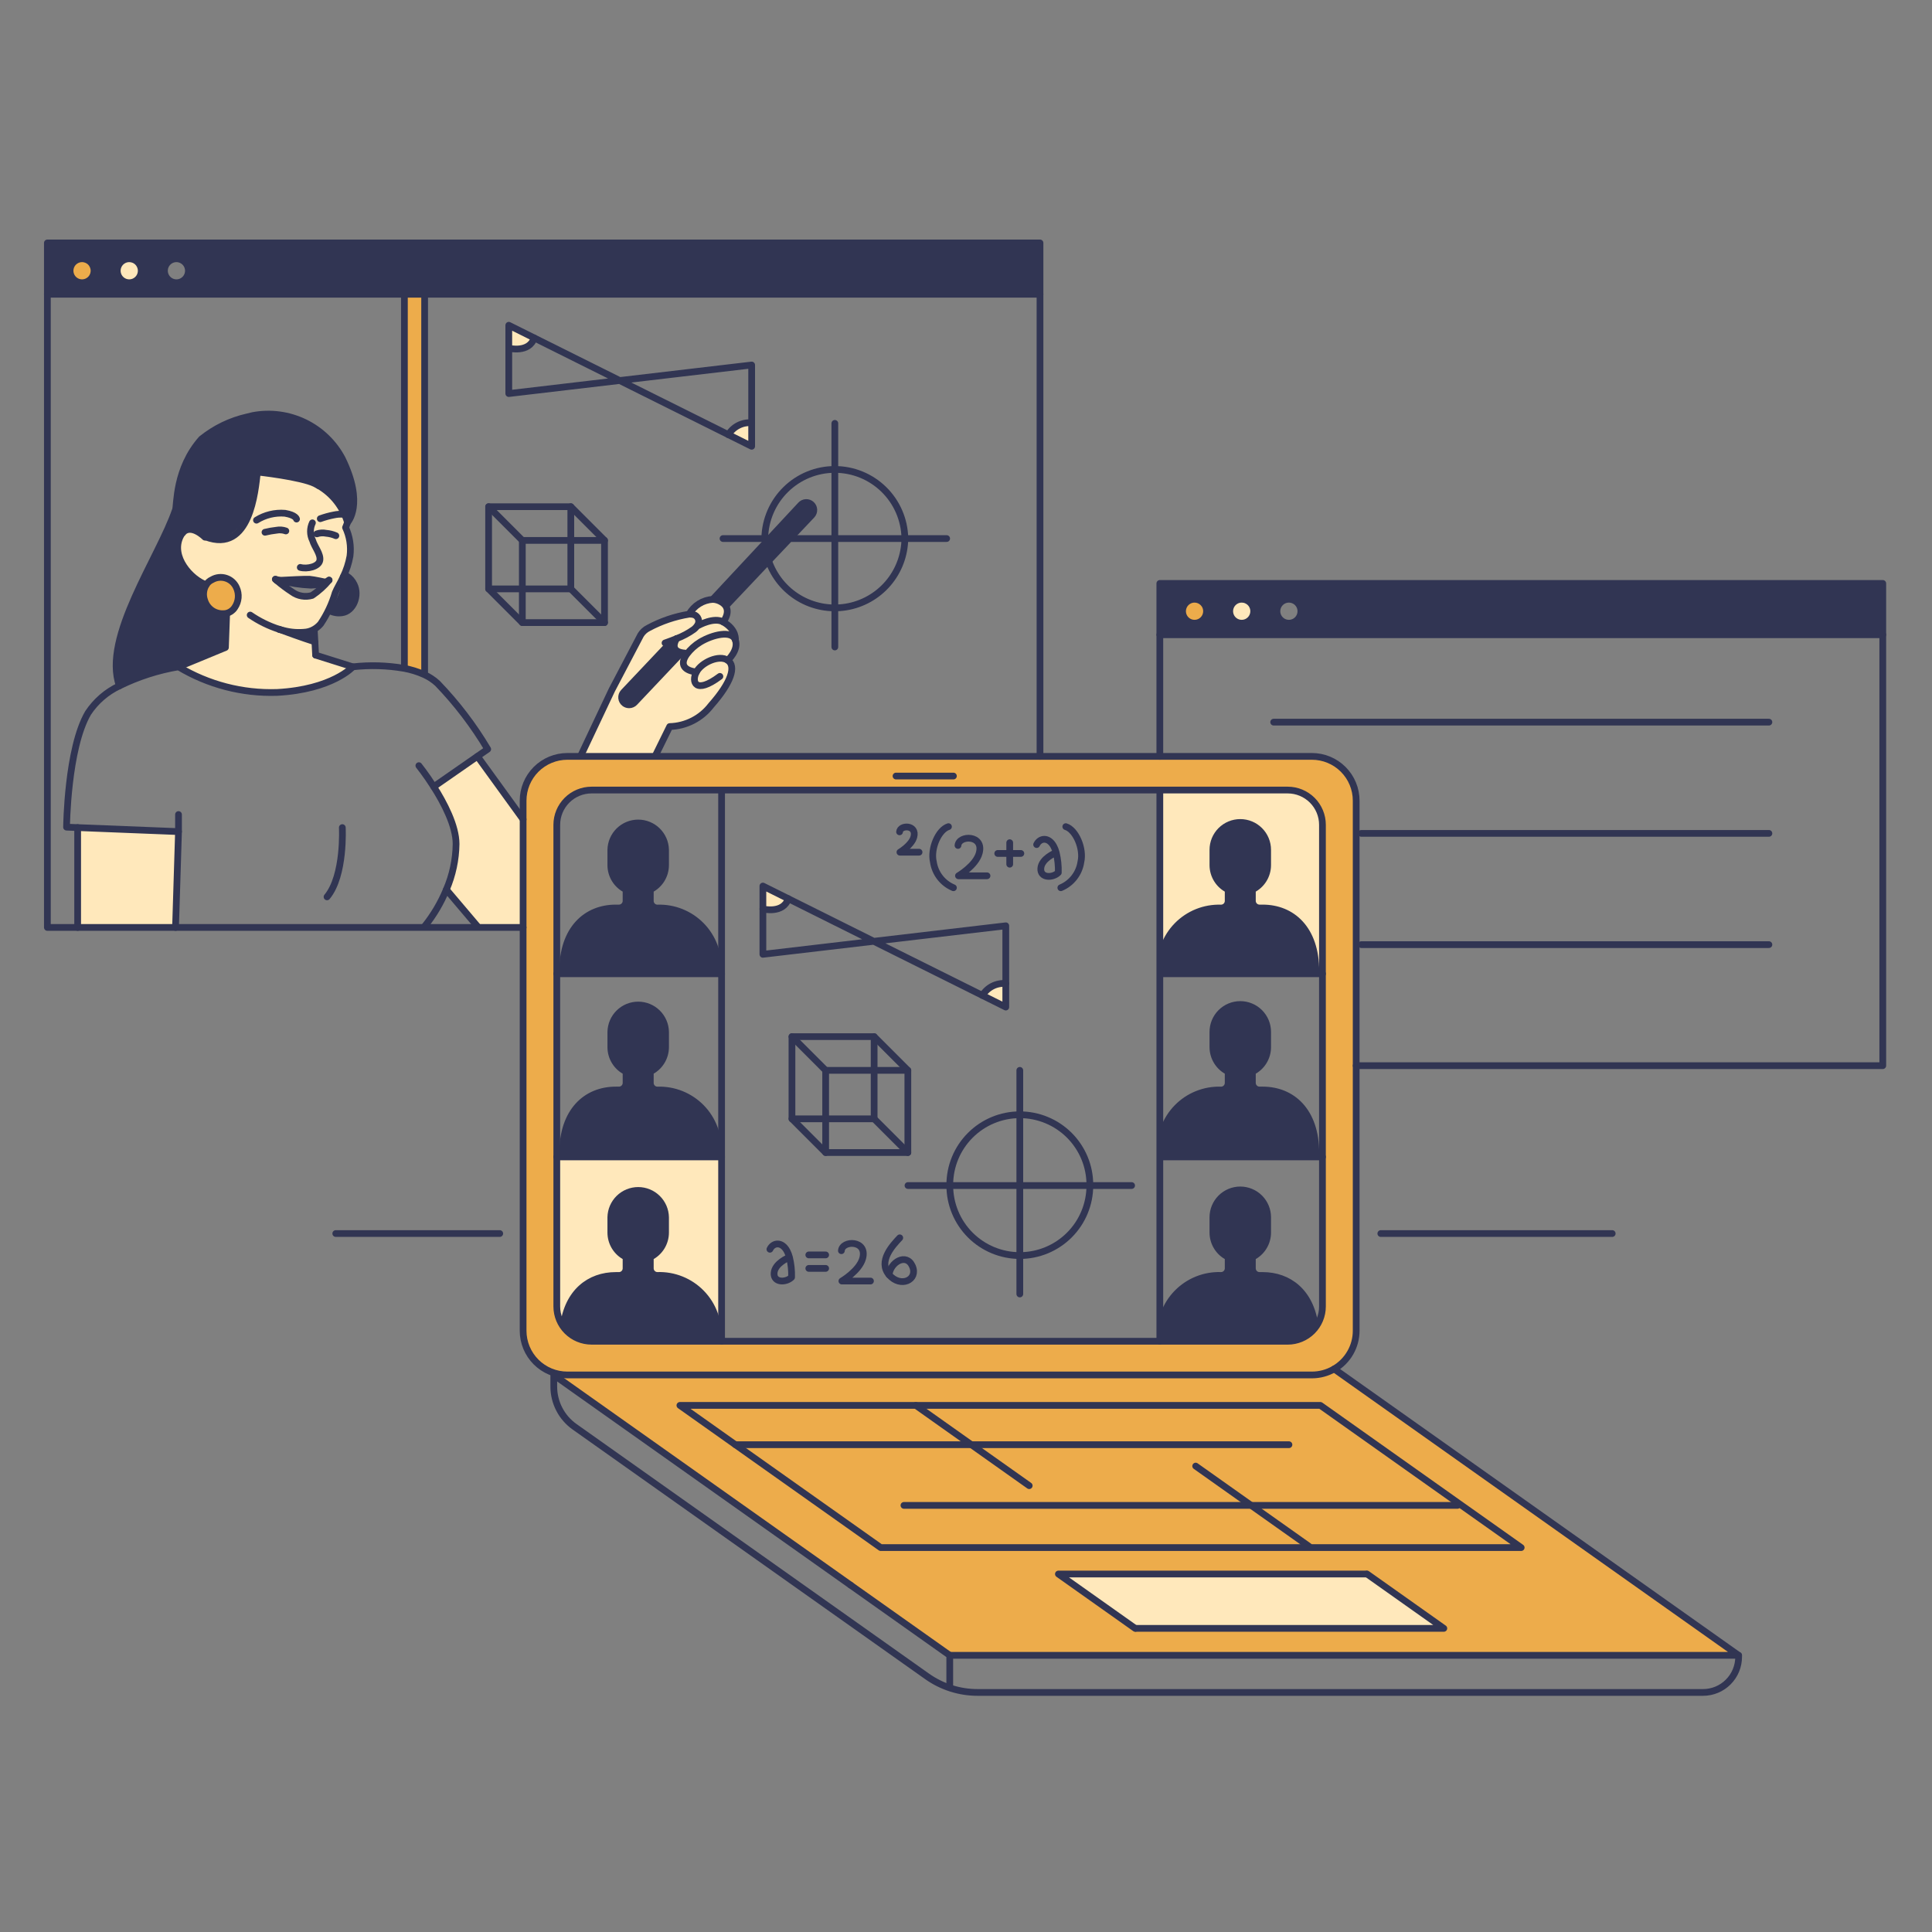 <svg xmlns="http://www.w3.org/2000/svg" fill="none" viewBox="0 0 200 200"><rect x="0" y="0" width="200" height="200" fill="#808080" stroke="none"/><g id="online-learning-london-200-ico_WvOw2Mo9WuFF9i0o"><path id="Vector" fill="#313553" d="M194.9 60.4V65.71H120.066V60.4H194.9ZM134.663 63.275C134.663 63.03 134.59 62.79 134.453 62.586C134.317 62.382 134.123 62.223 133.896 62.129C133.67 62.035 133.42 62.011 133.18 62.059C132.939 62.107 132.718 62.225 132.545 62.398C132.371 62.572 132.253 62.793 132.205 63.034C132.157 63.274 132.182 63.524 132.275 63.751C132.369 63.977 132.528 64.171 132.732 64.308C132.936 64.444 133.176 64.517 133.421 64.517C133.585 64.518 133.747 64.486 133.899 64.424C134.051 64.362 134.188 64.27 134.304 64.154C134.42 64.038 134.512 63.901 134.574 63.749C134.636 63.597 134.668 63.435 134.667 63.271L134.663 63.275ZM129.778 63.275C129.778 63.03 129.705 62.79 129.569 62.586C129.432 62.382 129.238 62.223 129.012 62.129C128.785 62.036 128.536 62.011 128.295 62.059C128.054 62.107 127.833 62.225 127.66 62.398C127.486 62.572 127.368 62.792 127.32 63.033C127.272 63.274 127.296 63.523 127.39 63.75C127.484 63.977 127.642 64.17 127.846 64.307C128.05 64.444 128.29 64.517 128.535 64.517C128.699 64.518 128.861 64.486 129.013 64.424C129.165 64.362 129.303 64.27 129.419 64.154C129.534 64.038 129.626 63.901 129.689 63.749C129.751 63.597 129.783 63.435 129.782 63.271L129.778 63.275ZM124.892 63.275C124.892 63.03 124.819 62.79 124.682 62.586C124.546 62.382 124.352 62.223 124.125 62.129C123.899 62.035 123.649 62.011 123.409 62.059C123.168 62.107 122.947 62.225 122.774 62.398C122.6 62.572 122.482 62.793 122.434 63.034C122.386 63.274 122.411 63.524 122.504 63.751C122.598 63.977 122.757 64.171 122.961 64.308C123.165 64.444 123.405 64.517 123.65 64.517C123.814 64.518 123.977 64.487 124.129 64.425C124.281 64.363 124.419 64.271 124.535 64.155C124.652 64.039 124.744 63.901 124.806 63.75C124.869 63.598 124.901 63.435 124.9 63.271L124.892 63.275Z"></path><path id="Vector_2" fill="#edac4b" d="M179.978 171.359H98.318L88.048 164.087L57.327 142.335L57.373 142.129C57.814 142.266 58.273 142.335 58.734 142.335H135.805C136.615 142.336 137.412 142.122 138.112 141.714L179.978 171.359ZM135.508 160.206H157.473L151.02 155.638L136.688 145.486H70.388L76.132 149.555L91.173 160.206H135.508ZM117.592 168.568H149.464L141.518 162.942H109.566L117.512 168.568H117.592Z"></path><path id="Vector_3" fill="#edac4b" d="M157.473 160.206H135.508V160.077L129.52 155.837H150.881L151.02 155.638L157.473 160.206Z"></path><path id="Vector_4" fill="#edac4b" d="M100.555 149.555L94.811 145.486H136.688L151.02 155.638L150.881 155.837H129.52L135.508 160.077V160.206H91.168L76.127 149.555H100.555Z"></path><path id="Vector_5" fill="#FFE8BB" d="M149.464 168.568H117.592H117.512L109.566 162.942H141.438H141.518L149.464 168.568Z"></path><path id="Vector_6" fill="#edac4b" d="M140.391 110.317V137.753C140.391 138.355 140.272 138.951 140.042 139.507C139.811 140.064 139.473 140.569 139.048 140.994C138.622 141.42 138.116 141.757 137.56 141.987C137.003 142.217 136.407 142.336 135.805 142.335H58.734C58.132 142.335 57.536 142.217 56.98 141.987C56.424 141.757 55.919 141.419 55.493 140.994C55.068 140.568 54.73 140.063 54.5 139.507C54.27 138.951 54.152 138.355 54.152 137.753V82.884C54.152 81.669 54.635 80.503 55.494 79.643C56.353 78.784 57.519 78.301 58.734 78.3H135.805C136.407 78.3 137.004 78.418 137.56 78.649C138.117 78.879 138.622 79.217 139.048 79.643C139.474 80.069 139.812 80.574 140.042 81.131C140.273 81.687 140.391 82.284 140.391 82.886V110.317ZM136.901 135.247V85.386C136.901 84.431 136.522 83.516 135.847 82.841C135.171 82.165 134.256 81.786 133.301 81.786H61.239C60.284 81.786 59.368 82.165 58.693 82.841C58.018 83.516 57.639 84.431 57.639 85.386V135.247C57.639 136.202 58.018 137.118 58.693 137.793C59.368 138.468 60.284 138.847 61.239 138.847H133.3C134.255 138.847 135.17 138.468 135.846 137.793C136.521 137.118 136.9 136.202 136.9 135.247H136.901Z"></path><path id="Vector_7" fill="#FFE8BB" d="M136.9 85.386V100.8H136.216V100.541C136.216 96.141 133.738 93.991 130.709 93.991H130.385C130.189 93.991 130.002 93.914 129.863 93.776C129.724 93.638 129.646 93.451 129.645 93.255V92.093C130.119 91.859 130.519 91.498 130.798 91.049C131.077 90.6 131.226 90.082 131.226 89.553V87.975C131.226 87.223 130.927 86.502 130.396 85.971C129.864 85.439 129.144 85.141 128.392 85.141C127.64 85.141 126.92 85.439 126.388 85.971C125.857 86.502 125.558 87.223 125.558 87.975V89.553C125.558 90.082 125.707 90.6 125.986 91.049C126.265 91.498 126.665 91.859 127.139 92.093V93.259C127.138 93.454 127.061 93.641 126.923 93.779C126.785 93.918 126.597 93.998 126.4 94C125.557 93.971 124.718 94.119 123.935 94.433C123.152 94.747 122.443 95.221 121.854 95.824C121.265 96.427 120.807 97.147 120.512 97.936C120.216 98.726 120.088 99.569 120.136 100.411H120.066V81.788H133.3C134.254 81.788 135.17 82.167 135.845 82.842C136.52 83.516 136.9 84.431 136.9 85.386Z"></path><path id="Vector_8" fill="#313553" d="M136.133 137.247L136.287 137.258C135.958 137.747 135.514 138.147 134.993 138.424C134.473 138.701 133.892 138.845 133.303 138.845H120.066V138.445H120.136C120.088 137.603 120.216 136.76 120.512 135.97C120.807 135.181 121.265 134.461 121.854 133.858C122.443 133.255 123.152 132.781 123.935 132.467C124.718 132.153 125.557 132.005 126.4 132.034C126.497 132.034 126.593 132.016 126.683 131.979C126.772 131.942 126.854 131.888 126.923 131.82C126.992 131.751 127.046 131.67 127.083 131.58C127.121 131.491 127.14 131.395 127.14 131.298V130.132C126.666 129.898 126.266 129.537 125.987 129.088C125.707 128.639 125.559 128.121 125.559 127.592V126.015C125.559 125.263 125.858 124.543 126.389 124.011C126.921 123.48 127.641 123.181 128.393 123.181C129.145 123.181 129.866 123.48 130.397 124.011C130.928 124.543 131.227 125.263 131.227 126.015V127.592C131.227 128.121 131.079 128.639 130.799 129.088C130.52 129.537 130.12 129.898 129.646 130.132V131.3C129.647 131.496 129.725 131.683 129.864 131.821C130.003 131.959 130.19 132.036 130.386 132.036H130.71C133.415 132.033 135.679 133.75 136.133 137.247Z"></path><path id="Vector_9" fill="#313553" d="M136.217 119.39V119.763H120.066V119.25H120.136C120.088 118.408 120.216 117.565 120.512 116.776C120.808 115.986 121.265 115.267 121.854 114.664C122.444 114.06 123.152 113.587 123.935 113.273C124.718 112.959 125.557 112.811 126.4 112.84C126.597 112.84 126.785 112.762 126.924 112.623C127.062 112.485 127.14 112.298 127.14 112.103V110.938C126.666 110.704 126.266 110.342 125.987 109.893C125.707 109.444 125.559 108.926 125.559 108.397V106.82C125.559 106.068 125.858 105.348 126.389 104.816C126.921 104.285 127.641 103.986 128.393 103.986C129.145 103.986 129.866 104.285 130.397 104.816C130.928 105.348 131.227 106.068 131.227 106.82V108.4C131.227 108.929 131.079 109.447 130.799 109.896C130.52 110.345 130.12 110.707 129.646 110.941V112.1C129.647 112.296 129.725 112.483 129.864 112.621C130.003 112.759 130.19 112.837 130.386 112.837H130.71C133.739 112.84 136.217 114.993 136.217 119.39Z"></path><path id="Vector_10" fill="#313553" d="M136.217 100.545V100.804H120.066V100.404H120.136C120.089 99.563 120.218 98.721 120.514 97.931C120.81 97.143 121.267 96.424 121.857 95.822C122.446 95.219 123.154 94.746 123.937 94.432C124.719 94.119 125.558 93.972 126.4 94C126.596 93.999 126.784 93.922 126.924 93.784C127.062 93.646 127.139 93.459 127.14 93.264V92.093C126.666 91.859 126.266 91.498 125.987 91.049C125.708 90.6 125.559 90.082 125.559 89.553V87.975C125.559 87.223 125.858 86.502 126.389 85.971C126.921 85.44 127.641 85.141 128.393 85.141C129.145 85.141 129.866 85.44 130.397 85.971C130.928 86.502 131.227 87.223 131.227 87.975V89.553C131.227 90.082 131.078 90.6 130.799 91.049C130.52 91.498 130.12 91.859 129.646 92.093V93.259C129.647 93.455 129.725 93.642 129.864 93.78C130.003 93.918 130.19 93.995 130.386 93.995H130.71C133.739 94 136.217 96.148 136.217 100.545Z"></path><path id="Vector_11" fill="#FFE8BB" d="M128.539 62.032C128.785 62.031 129.025 62.104 129.23 62.24C129.434 62.376 129.594 62.57 129.688 62.797C129.782 63.023 129.807 63.273 129.759 63.514C129.712 63.755 129.594 63.976 129.42 64.15C129.246 64.324 129.025 64.442 128.784 64.49C128.543 64.538 128.293 64.513 128.066 64.419C127.84 64.325 127.646 64.166 127.509 63.961C127.373 63.757 127.301 63.517 127.301 63.271C127.301 62.943 127.432 62.628 127.664 62.395C127.896 62.163 128.211 62.032 128.539 62.032Z"></path><path id="Vector_12" fill="#edac4b" d="M123.654 62.032C123.9 62.032 124.14 62.104 124.344 62.24C124.549 62.377 124.708 62.57 124.802 62.797C124.896 63.024 124.921 63.274 124.873 63.515C124.825 63.755 124.707 63.977 124.534 64.15C124.36 64.324 124.139 64.442 123.898 64.49C123.657 64.538 123.407 64.513 123.18 64.419C122.953 64.325 122.76 64.166 122.623 63.961C122.487 63.757 122.415 63.517 122.415 63.271C122.415 62.943 122.546 62.627 122.778 62.395C123.011 62.163 123.326 62.032 123.654 62.032V62.032Z"></path><path id="Vector_13" fill="#313553" d="M107.66 25.149V30.464H4.9V25.149H107.66ZM19.505 28.025C19.505 27.78 19.432 27.54 19.296 27.336C19.159 27.132 18.965 26.973 18.738 26.879C18.512 26.785 18.262 26.761 18.022 26.809C17.781 26.857 17.56 26.975 17.387 27.148C17.213 27.322 17.095 27.543 17.047 27.784C16.999 28.024 17.023 28.274 17.117 28.5C17.211 28.727 17.37 28.921 17.574 29.058C17.778 29.194 18.018 29.267 18.263 29.267C18.426 29.267 18.588 29.235 18.739 29.173C18.889 29.111 19.026 29.019 19.142 28.904C19.257 28.788 19.349 28.651 19.411 28.501C19.473 28.35 19.505 28.188 19.505 28.025V28.025ZM14.62 28.025C14.62 27.78 14.547 27.54 14.411 27.336C14.274 27.132 14.08 26.973 13.854 26.879C13.627 26.786 13.378 26.761 13.137 26.809C12.896 26.857 12.675 26.975 12.502 27.148C12.328 27.322 12.21 27.543 12.162 27.783C12.114 28.024 12.138 28.273 12.232 28.5C12.326 28.727 12.484 28.92 12.688 29.057C12.892 29.194 13.132 29.267 13.377 29.267C13.54 29.267 13.702 29.236 13.853 29.173C14.004 29.111 14.141 29.02 14.257 28.904C14.372 28.789 14.463 28.652 14.526 28.501C14.588 28.35 14.62 28.188 14.62 28.025V28.025ZM9.734 28.025C9.734 27.78 9.661 27.54 9.524 27.336C9.388 27.132 9.194 26.973 8.967 26.879C8.741 26.785 8.491 26.761 8.251 26.809C8.01 26.857 7.789 26.975 7.616 27.148C7.442 27.322 7.324 27.543 7.276 27.784C7.228 28.024 7.252 28.274 7.346 28.5C7.44 28.727 7.599 28.921 7.803 29.058C8.007 29.194 8.247 29.267 8.492 29.267C8.655 29.267 8.817 29.235 8.968 29.173C9.118 29.111 9.255 29.019 9.371 28.904C9.486 28.788 9.578 28.651 9.64 28.501C9.702 28.35 9.734 28.188 9.734 28.025V28.025Z"></path><path id="Vector_14" fill="#FFE8BB" d="M104.118 101.812V104.251L101.703 103.051C101.951 102.641 102.308 102.308 102.735 102.089C103.161 101.87 103.64 101.774 104.118 101.812Z"></path><path id="Vector_15" fill="#edac4b" d="M94.811 145.486L100.555 149.555H76.127L70.383 145.486H94.811Z"></path><path id="Vector_16" fill="#313553" d="M83.923 52.167C84.012 52.231 84.086 52.314 84.14 52.409C84.195 52.504 84.229 52.61 84.24 52.719C84.25 52.828 84.238 52.938 84.203 53.042C84.169 53.146 84.112 53.241 84.038 53.322L81.838 55.646L79.563 58.046L75.285 62.569L75.033 62.604C74.935 62.496 74.822 62.404 74.698 62.328C74.425 62.155 74.111 62.057 73.788 62.042V62.035L79.6 55.81L82.9 52.268C82.973 52.19 83.061 52.127 83.159 52.084C83.256 52.042 83.362 52.02 83.469 52.02C83.632 52.02 83.791 52.072 83.923 52.167Z"></path><path id="Vector_17" fill="#FFE8BB" d="M78.974 91.723L81.6 93.032C81.087 94.627 78.972 94.103 78.972 94.103L78.974 91.723Z"></path><path id="Vector_18" fill="#FFE8BB" d="M77.812 43.76V46.2L75.4 45C75.648 44.59 76.005 44.257 76.43 44.038C76.856 43.819 77.335 43.723 77.812 43.76V43.76Z"></path><path id="Vector_19" fill="#FFE8BB" d="M76.123 66.251C76.5 67.295 75.338 68.351 75.338 68.351C74.448 67.74 72.616 68.574 72.089 69.572C70.489 69.356 70.529 68.522 71.089 67.737C71.472 67.226 71.949 66.794 72.495 66.463C73.747 65.71 75.746 65.208 76.123 66.251Z"></path><path id="Vector_20" fill="#FFE8BB" d="M74.867 64.384C76.291 65.191 76.123 66.251 76.123 66.251C75.746 65.208 73.747 65.71 72.494 66.461C71.948 66.792 71.471 67.224 71.088 67.735L70.906 67.612C70.76 67.604 70.615 67.582 70.473 67.546C69.294 67.253 69.995 66.185 70.044 66.108C70.672 65.87 71.266 65.552 71.813 65.162C71.971 65.04 72.105 64.89 72.207 64.719L72.322 64.736C72.322 64.736 73.914 63.843 74.867 64.384Z"></path><path id="Vector_21" fill="#FFE8BB" d="M72.089 69.57C72.616 68.57 74.448 67.738 75.338 68.349C76.228 68.96 75.725 70.624 73.618 73.011C73.113 73.675 72.465 74.216 71.723 74.597C70.981 74.978 70.163 75.188 69.329 75.211L67.829 78.258V78.3H60.109V78.26L63.33 71.437L66.32 65.737C66.513 65.424 66.79 65.171 67.12 65.008C68.437 64.299 69.863 63.816 71.339 63.577C71.499 63.567 71.659 63.583 71.814 63.626C71.921 63.659 72.02 63.716 72.101 63.794C72.183 63.871 72.245 63.966 72.283 64.072C72.321 64.178 72.335 64.291 72.321 64.402C72.308 64.514 72.27 64.621 72.208 64.715C72.106 64.886 71.972 65.036 71.814 65.158C71.267 65.548 70.673 65.866 70.045 66.104V66.104C69.853 66.181 69.672 66.254 69.511 66.314L69.539 66.39L64.556 71.66C64.482 71.74 64.425 71.836 64.391 71.939C64.356 72.043 64.344 72.153 64.355 72.262C64.365 72.371 64.399 72.476 64.454 72.571C64.508 72.666 64.582 72.748 64.671 72.812C64.804 72.907 64.964 72.958 65.128 72.958C65.235 72.958 65.34 72.936 65.438 72.893C65.536 72.851 65.624 72.788 65.697 72.71L70.349 67.79L70.474 67.542C70.616 67.578 70.761 67.6 70.907 67.608L71.088 67.731C70.529 68.52 70.491 69.354 72.089 69.57Z"></path><path id="Vector_22" fill="#FFE8BB" d="M75.034 62.608C75.687 63.362 74.867 64.384 74.867 64.384C73.914 63.843 72.326 64.733 72.326 64.733L72.211 64.716C72.273 64.622 72.311 64.515 72.325 64.403C72.338 64.292 72.324 64.179 72.286 64.073C72.248 63.967 72.186 63.872 72.104 63.795C72.023 63.717 71.924 63.66 71.817 63.627C71.662 63.584 71.502 63.568 71.342 63.578V63.578C71.589 63.139 71.943 62.768 72.371 62.501C72.798 62.234 73.286 62.079 73.789 62.049C74.112 62.064 74.426 62.162 74.699 62.335C74.823 62.41 74.936 62.502 75.034 62.608Z"></path><path id="Vector_23" fill="#313553" d="M74.7 138.444V138.844H61.239C60.655 138.845 60.079 138.703 59.562 138.431C59.045 138.158 58.602 137.764 58.273 137.281L58.325 137.246C58.779 133.746 61.044 132.032 63.745 132.032H64.073C64.268 132.032 64.455 131.954 64.593 131.816C64.731 131.678 64.809 131.491 64.809 131.296V130.13C64.335 129.896 63.936 129.534 63.657 129.085C63.379 128.636 63.231 128.118 63.232 127.59V126.013C63.225 125.636 63.293 125.262 63.432 124.912C63.571 124.562 63.779 124.244 64.043 123.975C64.307 123.706 64.621 123.492 64.969 123.347C65.316 123.201 65.689 123.126 66.065 123.126C66.442 123.126 66.815 123.201 67.162 123.347C67.51 123.492 67.824 123.706 68.088 123.975C68.352 124.244 68.559 124.562 68.699 124.912C68.838 125.262 68.906 125.636 68.899 126.013V127.59C68.899 128.119 68.751 128.637 68.472 129.086C68.192 129.535 67.793 129.896 67.319 130.13V131.3C67.319 131.495 67.397 131.682 67.535 131.82C67.673 131.958 67.86 132.036 68.055 132.036C68.898 132.007 69.738 132.154 70.521 132.468C71.304 132.782 72.013 133.255 72.603 133.859C73.193 134.462 73.651 135.182 73.947 135.972C74.243 136.762 74.371 137.605 74.323 138.447L74.7 138.444Z"></path><path id="Vector_24" fill="#FFE8BB" d="M74.7 119.763V138.444H74.324C74.372 137.602 74.244 136.759 73.948 135.969C73.652 135.179 73.194 134.459 72.604 133.856C72.015 133.252 71.305 132.779 70.522 132.465C69.739 132.151 68.899 132.004 68.056 132.033C67.861 132.033 67.674 131.955 67.536 131.817C67.398 131.679 67.32 131.492 67.32 131.297V130.131C67.794 129.897 68.194 129.536 68.473 129.087C68.752 128.638 68.9 128.12 68.9 127.591V126.014C68.886 125.272 68.581 124.565 68.052 124.045C67.522 123.525 66.809 123.233 66.067 123.233C65.324 123.233 64.611 123.525 64.081 124.045C63.552 124.565 63.247 125.272 63.233 126.014V127.591C63.232 128.119 63.38 128.637 63.658 129.086C63.937 129.535 64.336 129.897 64.81 130.131V131.3C64.81 131.495 64.732 131.682 64.594 131.82C64.456 131.958 64.269 132.036 64.074 132.036H63.746C61.046 132.036 58.78 133.753 58.326 137.25L58.274 137.285C57.861 136.687 57.641 135.977 57.642 135.25V119.763H74.7Z"></path><path id="Vector_25" fill="#313553" d="M74.7 119.25V119.763H58.242V119.39C58.242 114.99 60.719 112.84 63.742 112.84H64.07C64.265 112.84 64.452 112.762 64.59 112.624C64.728 112.486 64.806 112.298 64.806 112.103V110.938C64.332 110.704 63.933 110.342 63.654 109.893C63.376 109.444 63.228 108.926 63.229 108.397V106.82C63.222 106.443 63.29 106.069 63.429 105.719C63.568 105.369 63.776 105.051 64.04 104.782C64.304 104.513 64.618 104.299 64.966 104.154C65.313 104.008 65.686 103.933 66.062 103.933C66.439 103.933 66.812 104.008 67.159 104.154C67.507 104.299 67.821 104.513 68.085 104.782C68.349 105.051 68.556 105.369 68.696 105.719C68.835 106.069 68.903 106.443 68.896 106.82V108.4C68.896 108.929 68.748 109.447 68.469 109.896C68.189 110.345 67.79 110.707 67.316 110.941V112.1C67.317 112.295 67.394 112.482 67.532 112.62C67.67 112.758 67.857 112.836 68.052 112.837C68.895 112.808 69.735 112.955 70.518 113.269C71.301 113.583 72.01 114.056 72.6 114.659C73.19 115.262 73.647 115.982 73.944 116.772C74.24 117.562 74.368 118.405 74.32 119.247L74.7 119.25Z"></path><path id="Vector_26" fill="#313553" d="M74.7 100.406V100.806H58.242V100.547C58.242 96.147 60.719 93.997 63.742 93.997H64.07C64.265 93.997 64.452 93.919 64.59 93.781C64.728 93.643 64.806 93.456 64.806 93.261V92.093C64.332 91.859 63.934 91.497 63.655 91.048C63.376 90.599 63.229 90.081 63.229 89.553V87.975C63.222 87.598 63.29 87.224 63.429 86.874C63.568 86.524 63.776 86.206 64.04 85.937C64.304 85.668 64.618 85.454 64.966 85.309C65.313 85.163 65.686 85.088 66.062 85.088C66.439 85.088 66.812 85.163 67.159 85.309C67.507 85.454 67.821 85.668 68.085 85.937C68.349 86.206 68.556 86.524 68.696 86.874C68.835 87.224 68.903 87.598 68.896 87.975V89.553C68.896 90.082 68.748 90.6 68.469 91.049C68.189 91.497 67.79 91.859 67.316 92.093V93.259C67.316 93.454 67.394 93.641 67.532 93.779C67.67 93.917 67.857 93.995 68.052 93.995C68.895 93.966 69.735 94.113 70.518 94.427C71.301 94.741 72.01 95.214 72.6 95.818C73.19 96.421 73.648 97.141 73.944 97.931C74.24 98.721 74.368 99.564 74.32 100.406H74.7Z"></path><path id="Vector_27" fill="#313553" d="M70.473 67.546L70.348 67.794L65.7 72.714C65.627 72.792 65.539 72.855 65.441 72.897C65.343 72.94 65.238 72.962 65.131 72.962C64.967 72.962 64.807 72.911 64.674 72.816C64.585 72.752 64.511 72.67 64.457 72.575C64.402 72.48 64.368 72.375 64.358 72.266C64.347 72.157 64.359 72.047 64.394 71.943C64.428 71.84 64.485 71.744 64.559 71.664L69.542 66.394L69.514 66.318C69.675 66.258 69.856 66.185 70.048 66.108C70 66.185 69.294 67.253 70.473 67.546Z"></path><path id="Vector_28" fill="#FFE8BB" d="M52.669 33.671L55.3 34.98C54.791 36.574 52.673 36.051 52.673 36.051L52.669 33.671Z"></path><path id="Vector_29" fill="#FFE8BB" d="M54.152 84.82V96.009H49.427V95.893L46.206 92.093C46.849 90.599 47.191 88.994 47.214 87.368C47.214 85.48 45.972 83.124 44.9 81.439L49.427 78.3L54.152 84.82Z"></path><path id="Vector_30" fill="#edac4b" d="M43.958 30.464V69.731L43.909 69.831C43.246 69.532 42.549 69.315 41.833 69.186L41.864 69.029V30.464H43.958Z"></path><path id="Vector_31" fill="#313553" d="M36.661 60.5C37.23 61.634 36.598 63.282 35.398 63.432C34.972 63.492 34.538 63.422 34.152 63.232C34.647 62.499 35.024 61.694 35.272 60.845C35.419 60.492 35.659 60.108 35.893 59.62C36.225 59.837 36.491 60.141 36.661 60.5Z"></path><path id="Vector_32" fill="#FFE8BB" d="M32.672 67.818L36.528 69.033C36.528 69.033 34.407 71.378 28.687 71.685C25.1 71.804 21.555 70.883 18.479 69.033L23.337 67.026L20.186 63.76C20.207 63.76 19.771 60.28 19.792 60.277C20.392 60.2 24.618 63.952 24.963 63.456L25.899 63.672C26.817 64.302 27.82 64.795 28.879 65.138L28.914 65.149C29.221 65.264 31.531 66.112 32.581 66.433H32.6L32.61 66.625L32.672 67.818Z"></path><path id="Vector_33" fill="#FFE8BB" d="M34.061 60.057C33.95 60.136 33.832 60.205 33.709 60.263C33.709 60.263 32.509 60.001 32.068 59.963C31.716 59.932 29.72 60.03 28.952 60.075C28.764 60.082 28.652 60.089 28.652 60.089C29.151 60.516 29.678 60.91 30.229 61.269C30.524 61.486 30.866 61.631 31.227 61.694C31.587 61.757 31.958 61.736 32.309 61.632C32.965 61.193 33.555 60.663 34.061 60.057ZM18.923 55.137C19.47 54.537 20.231 54.868 20.723 55.203C21.228 55.569 21.841 55.755 22.465 55.733C25.752 55.517 26.446 50.607 26.652 48.862C26.652 48.862 31.158 49.35 32.613 50.069C32.752 50.139 32.892 50.216 33.028 50.293C34.456 51.132 35.512 52.483 35.981 54.072L35.946 54.172C35.855 54.434 35.775 54.608 35.775 54.608C36.205 55.53 36.364 56.555 36.235 57.564C36.103 58.31 35.87 59.035 35.541 59.717C35.23 60.377 34.902 60.893 34.707 61.368C34.373 62.509 33.864 63.592 33.199 64.578C33.004 64.811 32.769 65.007 32.505 65.158C32.255 65.3 31.98 65.393 31.695 65.433C30.913 65.524 30.121 65.469 29.36 65.269C29.214 65.234 29.06 65.196 28.917 65.151L28.882 65.14C27.823 64.797 26.82 64.303 25.902 63.674L24.269 63.458C24.587 63.07 24.779 62.594 24.821 62.094C24.863 61.594 24.752 61.094 24.503 60.658C23.903 59.716 23.47 59.339 21.948 60.013C21.58 60.204 21.277 60.499 21.076 60.861L20.971 61.335C19.949 60.746 17.671 57.668 18.647 55.574C18.714 55.414 18.808 55.267 18.923 55.137V55.137Z"></path><path id="Vector_34" fill="#313553" d="M26.645 48.844C26.647 48.85 26.647 48.856 26.645 48.862C26.429 50.736 25.64 56.25 21.7 55.702C21.422 55.661 21.161 55.547 20.943 55.37C20.489 55.007 19.561 54.428 18.919 55.137C18.804 55.267 18.709 55.414 18.639 55.573C17.662 57.667 19.498 59.384 20.52 59.973L21.344 60.539C21.162 60.85 21.061 61.201 21.051 61.561C21.041 61.921 21.123 62.278 21.288 62.598C21.717 63.809 22.701 63.672 23.452 63.69L23.333 67.026L18.475 69.033C16.353 69.389 14.294 70.052 12.362 71C10.551 65.968 16.511 57.659 18.169 52.77C18.343 52.26 18.13 48.526 20.863 45.445C22.248 44.328 23.87 43.544 25.605 43.152C25.805 43.1 25.997 43.054 26.181 43.013C27.996 42.672 29.872 42.921 31.535 43.722C33.199 44.524 34.562 45.837 35.426 47.469C37.764 52.233 35.977 54.069 35.977 54.069C35.509 52.48 34.453 51.129 33.025 50.29C31.785 49.266 30.317 48.554 28.746 48.213C26.6 47.867 26.631 48.722 26.645 48.844Z"></path><path id="Vector_35" fill="#313553" d="M33.025 50.293C32.889 50.216 32.749 50.139 32.609 50.069C31.154 49.35 26.649 48.862 26.649 48.862C26.651 48.856 26.651 48.85 26.649 48.844C26.635 48.722 26.604 47.867 28.749 48.216C30.319 48.558 31.785 49.27 33.025 50.293V50.293Z"></path><path id="Vector_36" fill="#313553" d="M32.533 65.211L32.599 66.433H32.581C31.531 66.112 29.221 65.264 28.914 65.149C29.06 65.194 29.214 65.232 29.357 65.267C30.118 65.467 30.91 65.522 31.692 65.431C31.977 65.391 32.251 65.298 32.501 65.156L32.533 65.211Z"></path><path id="Vector_37" fill="#edac4b" d="M23.267 63.519C22.812 63.573 22.353 63.465 21.971 63.212C21.588 62.959 21.308 62.58 21.18 62.14C21.087 61.878 21.053 61.598 21.083 61.321C21.112 61.044 21.202 60.777 21.348 60.54C21.488 60.306 21.698 60.121 21.948 60.013C22.164 59.886 22.405 59.806 22.654 59.778C22.903 59.751 23.156 59.776 23.394 59.853C23.633 59.931 23.853 60.057 24.039 60.225C24.225 60.394 24.373 60.599 24.474 60.829C24.624 61.158 24.687 61.52 24.657 61.88C24.626 62.24 24.503 62.586 24.3 62.885C24.19 63.054 24.046 63.198 23.876 63.307C23.706 63.416 23.515 63.487 23.316 63.516C23.3 63.515 23.285 63.519 23.267 63.519Z"></path><path id="Vector_38" fill="#FFE8BB" d="M18.479 86.087L18.172 96.009H8.038V85.672L18.479 86.087Z"></path><path id="Vector_39" fill="#FFE8BB" d="M13.377 26.786C13.623 26.786 13.863 26.858 14.067 26.994C14.271 27.131 14.431 27.324 14.525 27.551C14.619 27.778 14.644 28.028 14.596 28.269C14.548 28.509 14.43 28.731 14.257 28.904C14.083 29.078 13.861 29.196 13.621 29.244C13.38 29.292 13.13 29.267 12.903 29.173C12.676 29.079 12.482 28.92 12.346 28.715C12.21 28.511 12.137 28.271 12.138 28.025C12.138 27.697 12.269 27.381 12.501 27.149C12.733 26.917 13.048 26.786 13.377 26.786V26.786Z"></path><path id="Vector_40" fill="#edac4b" d="M8.492 26.786C8.738 26.786 8.978 26.858 9.182 26.994C9.387 27.131 9.546 27.324 9.64 27.551C9.734 27.778 9.759 28.028 9.711 28.269C9.663 28.509 9.545 28.731 9.372 28.904C9.198 29.078 8.977 29.196 8.736 29.244C8.495 29.292 8.245 29.267 8.018 29.173C7.791 29.079 7.598 28.92 7.461 28.715C7.325 28.511 7.253 28.271 7.253 28.025C7.253 27.697 7.384 27.381 7.616 27.149C7.849 26.917 8.164 26.786 8.492 26.786V26.786Z"></path><path id="Vector_41" stroke="#313553" stroke-linecap="round" stroke-linejoin="round" stroke-width=".698" d="M138.112 141.714C137.412 142.122 136.615 142.336 135.805 142.335H58.734C58.132 142.335 57.536 142.217 56.98 141.987C56.424 141.757 55.919 141.419 55.493 140.994C55.068 140.568 54.73 140.063 54.5 139.507C54.27 138.951 54.152 138.355 54.152 137.753V82.884C54.152 81.669 54.635 80.503 55.494 79.643C56.353 78.784 57.519 78.301 58.734 78.3H135.805C136.407 78.3 137.004 78.418 137.56 78.649C138.117 78.879 138.622 79.217 139.048 79.643C139.474 80.069 139.812 80.574 140.042 81.131C140.273 81.687 140.391 82.284 140.391 82.886V137.755C140.391 138.557 140.18 139.344 139.78 140.039C139.38 140.734 138.805 141.311 138.112 141.714Z"></path><path id="Vector_42" stroke="#313553" stroke-linecap="round" stroke-linejoin="round" stroke-width=".698" d="M74.7 138.845H61.239C60.284 138.845 59.369 138.466 58.694 137.791C58.018 137.115 57.639 136.2 57.639 135.245V85.386C57.639 84.431 58.018 83.516 58.694 82.84C59.369 82.165 60.284 81.786 61.239 81.786H133.3C134.255 81.786 135.17 82.165 135.846 82.84C136.521 83.516 136.9 84.431 136.9 85.386V135.247C136.9 136.202 136.521 137.117 135.846 137.793C135.17 138.468 134.255 138.847 133.3 138.847H74.7V138.845Z"></path><path id="Vector_43" stroke="#313553" stroke-linecap="round" stroke-linejoin="round" stroke-width=".698" d="M92.755 80.336H98.698"></path><path id="Vector_44" stroke="#313553" stroke-linecap="round" stroke-linejoin="round" stroke-width=".698" d="M74.699 81.788V100.406V100.804V119.25V119.763V138.444V138.845"></path><path id="Vector_45" stroke="#313553" stroke-linecap="round" stroke-linejoin="round" stroke-width=".698" d="M120.066 81.788V100.406V100.804V119.25V119.763V138.444V138.845"></path><path id="Vector_46" stroke="#313553" stroke-linecap="round" stroke-linejoin="round" stroke-width=".698" d="M57.641 100.804H58.242H74.699"></path><path id="Vector_47" stroke="#313553" stroke-linecap="round" stroke-linejoin="round" stroke-width=".698" d="M57.641 119.763H58.242H74.699"></path><path id="Vector_48" stroke="#313553" stroke-linecap="round" stroke-linejoin="round" stroke-width=".698" d="M74.323 100.406C74.37 99.564 74.242 98.722 73.945 97.932C73.649 97.143 73.191 96.424 72.602 95.821C72.012 95.218 71.303 94.745 70.52 94.431C69.737 94.118 68.898 93.971 68.055 94C67.86 94 67.673 93.922 67.535 93.784C67.397 93.646 67.319 93.459 67.319 93.264V92.093C67.793 91.859 68.192 91.497 68.472 91.049C68.751 90.6 68.899 90.082 68.899 89.553V87.975C68.885 87.233 68.58 86.525 68.05 86.005C67.521 85.486 66.808 85.194 66.066 85.194C65.323 85.194 64.61 85.486 64.081 86.005C63.551 86.525 63.246 87.233 63.232 87.975V89.553C63.232 90.081 63.379 90.599 63.658 91.048C63.937 91.497 64.335 91.859 64.809 92.093V93.259C64.809 93.454 64.731 93.641 64.593 93.779C64.455 93.917 64.268 93.995 64.073 93.995H63.745C60.719 93.995 58.245 96.148 58.245 100.545"></path><path id="Vector_49" stroke="#313553" stroke-linecap="round" stroke-linejoin="round" stroke-width=".698" d="M74.323 119.25C74.371 118.408 74.243 117.565 73.947 116.775C73.65 115.985 73.193 115.265 72.603 114.662C72.013 114.059 71.304 113.586 70.521 113.272C69.738 112.958 68.898 112.811 68.055 112.84C67.86 112.839 67.673 112.761 67.535 112.623C67.397 112.485 67.32 112.298 67.319 112.103V110.938C67.793 110.704 68.192 110.343 68.471 109.894C68.751 109.446 68.899 108.928 68.9 108.4V106.82C68.886 106.078 68.581 105.371 68.052 104.851C67.522 104.331 66.809 104.039 66.067 104.039C65.324 104.039 64.611 104.331 64.081 104.851C63.552 105.371 63.247 106.078 63.233 106.82V108.4C63.232 108.929 63.38 109.447 63.659 109.896C63.937 110.345 64.336 110.707 64.81 110.941V112.1C64.81 112.295 64.733 112.483 64.594 112.621C64.457 112.759 64.269 112.837 64.074 112.837H63.746C60.72 112.837 58.246 114.99 58.246 119.387"></path><path id="Vector_50" stroke="#313553" stroke-linecap="round" stroke-linejoin="round" stroke-width=".698" d="M74.323 138.444C74.371 137.602 74.243 136.759 73.947 135.969C73.651 135.179 73.193 134.459 72.603 133.856C72.013 133.252 71.304 132.779 70.521 132.465C69.738 132.151 68.898 132.004 68.055 132.033C67.86 132.033 67.673 131.955 67.535 131.817C67.397 131.679 67.319 131.492 67.319 131.297V130.131C67.793 129.897 68.192 129.535 68.472 129.087C68.751 128.638 68.899 128.12 68.899 127.591V126.014C68.885 125.272 68.58 124.565 68.05 124.045C67.521 123.525 66.808 123.233 66.065 123.233C65.323 123.233 64.61 123.525 64.08 124.045C63.551 124.565 63.246 125.272 63.232 126.014V127.591C63.231 128.119 63.379 128.637 63.657 129.086C63.936 129.535 64.335 129.897 64.809 130.131V131.3C64.809 131.495 64.731 131.682 64.593 131.82C64.455 131.958 64.268 132.036 64.073 132.036H63.745C61.045 132.036 58.779 133.753 58.325 137.25"></path><path id="Vector_51" stroke="#313553" stroke-linecap="round" stroke-linejoin="round" stroke-width=".698" d="M136.901 100.804H136.217H120.108"></path><path id="Vector_52" stroke="#313553" stroke-linecap="round" stroke-linejoin="round" stroke-width=".698" d="M136.901 119.763H136.217H120.108"></path><path id="Vector_53" stroke="#313553" stroke-linecap="round" stroke-linejoin="round" stroke-width=".698" d="M120.136 100.406C120.089 99.564 120.217 98.722 120.513 97.933C120.809 97.144 121.266 96.425 121.856 95.822C122.445 95.219 123.154 94.746 123.936 94.432C124.718 94.119 125.558 93.971 126.4 94C126.596 93.999 126.784 93.922 126.924 93.784C127.062 93.646 127.139 93.459 127.14 93.264V92.093C126.666 91.859 126.266 91.498 125.987 91.049C125.708 90.6 125.559 90.082 125.559 89.553V87.975C125.559 87.223 125.858 86.502 126.389 85.971C126.92 85.44 127.641 85.141 128.393 85.141C129.145 85.141 129.865 85.44 130.397 85.971C130.928 86.502 131.227 87.223 131.227 87.975V89.553C131.227 90.082 131.078 90.6 130.799 91.049C130.52 91.498 130.12 91.859 129.646 92.093V93.259C129.647 93.455 129.725 93.642 129.864 93.78C130.003 93.918 130.19 93.995 130.386 93.995H130.71C133.739 93.995 136.217 96.148 136.217 100.545"></path><path id="Vector_54" stroke="#313553" stroke-linecap="round" stroke-linejoin="round" stroke-width=".698" d="M120.136 119.25C120.088 118.408 120.216 117.565 120.512 116.776C120.808 115.986 121.265 115.267 121.854 114.664C122.444 114.06 123.152 113.587 123.935 113.273C124.718 112.959 125.557 112.811 126.4 112.84C126.597 112.84 126.785 112.762 126.924 112.623C127.062 112.485 127.14 112.298 127.14 112.103V110.938C126.666 110.704 126.266 110.342 125.987 109.893C125.707 109.444 125.559 108.926 125.559 108.397V106.82C125.559 106.068 125.858 105.348 126.389 104.816C126.921 104.285 127.641 103.986 128.393 103.986C129.145 103.986 129.866 104.285 130.397 104.816C130.928 105.348 131.227 106.068 131.227 106.82V108.4C131.227 108.929 131.079 109.447 130.799 109.896C130.52 110.345 130.12 110.707 129.646 110.941V112.1C129.647 112.296 129.725 112.483 129.864 112.621C130.003 112.759 130.19 112.837 130.386 112.837H130.71C133.739 112.837 136.217 114.99 136.217 119.387"></path><path id="Vector_55" stroke="#313553" stroke-linecap="round" stroke-linejoin="round" stroke-width=".698" d="M120.136 138.444C120.088 137.602 120.216 136.759 120.512 135.969C120.807 135.18 121.264 134.46 121.854 133.857C122.443 133.254 123.152 132.78 123.935 132.466C124.717 132.152 125.557 132.004 126.4 132.033C126.497 132.033 126.593 132.015 126.683 131.978C126.772 131.941 126.854 131.887 126.923 131.819C126.991 131.75 127.046 131.669 127.083 131.579C127.121 131.49 127.14 131.394 127.14 131.297V130.131C126.666 129.897 126.266 129.536 125.987 129.087C125.707 128.638 125.559 128.12 125.559 127.591V126.014C125.559 125.262 125.858 124.542 126.389 124.01C126.921 123.479 127.641 123.18 128.393 123.18C129.145 123.18 129.865 123.479 130.397 124.01C130.928 124.542 131.227 125.262 131.227 126.014V127.591C131.227 128.12 131.079 128.638 130.799 129.087C130.52 129.536 130.12 129.897 129.646 130.131V131.3C129.647 131.496 129.725 131.683 129.864 131.821C130.003 131.959 130.19 132.036 130.386 132.036H130.71C133.41 132.036 135.679 133.753 136.133 137.25"></path><path id="Vector_56" stroke="#313553" stroke-linecap="round" stroke-linejoin="round" stroke-width=".698" d="M120.066 78.298V65.71V60.396H194.904V65.71V110.317H140.391"></path><path id="Vector_57" stroke="#313553" stroke-linecap="round" stroke-linejoin="round" stroke-width=".698" d="M120.066 65.71H194.904"></path><path id="Vector_58" stroke="#313553" stroke-linecap="round" stroke-linejoin="round" stroke-width=".698" d="M124.9 63.271C124.9 63.517 124.828 63.757 124.692 63.961C124.556 64.165 124.362 64.325 124.135 64.419C123.909 64.513 123.659 64.538 123.418 64.49C123.178 64.443 122.956 64.325 122.783 64.152C122.609 63.978 122.49 63.757 122.442 63.516C122.394 63.276 122.418 63.026 122.512 62.799C122.606 62.572 122.765 62.378 122.969 62.242C123.173 62.105 123.412 62.032 123.658 62.032C123.821 62.032 123.982 62.064 124.133 62.126C124.283 62.188 124.42 62.279 124.536 62.394C124.651 62.509 124.743 62.646 124.805 62.796C124.868 62.947 124.9 63.108 124.9 63.271V63.271Z"></path><path id="Vector_59" stroke="#313553" stroke-linecap="round" stroke-linejoin="round" stroke-width=".698" d="M129.782 63.271C129.782 63.516 129.71 63.757 129.574 63.961C129.438 64.165 129.244 64.325 129.018 64.419C128.791 64.513 128.542 64.538 128.301 64.49C128.06 64.443 127.839 64.325 127.665 64.152C127.491 63.979 127.373 63.758 127.324 63.517C127.276 63.276 127.3 63.027 127.394 62.8C127.487 62.573 127.646 62.379 127.85 62.242C128.054 62.105 128.294 62.032 128.539 62.032C128.702 62.032 128.864 62.063 129.014 62.125C129.165 62.188 129.302 62.279 129.417 62.394C129.533 62.509 129.625 62.645 129.687 62.796C129.75 62.947 129.782 63.108 129.782 63.271V63.271Z"></path><path id="Vector_60" stroke="#313553" stroke-linecap="round" stroke-linejoin="round" stroke-width=".698" d="M134.667 63.271C134.667 63.517 134.595 63.757 134.459 63.961C134.323 64.165 134.129 64.325 133.903 64.419C133.676 64.513 133.426 64.538 133.186 64.49C132.945 64.443 132.723 64.325 132.55 64.152C132.376 63.978 132.257 63.757 132.209 63.516C132.161 63.276 132.185 63.026 132.279 62.799C132.373 62.572 132.532 62.378 132.736 62.242C132.94 62.105 133.18 62.032 133.425 62.032C133.588 62.032 133.749 62.063 133.9 62.125C134.051 62.188 134.188 62.279 134.303 62.394C134.418 62.509 134.51 62.646 134.572 62.796C134.635 62.947 134.667 63.108 134.667 63.271V63.271Z"></path><path id="Vector_61" stroke="#313553" stroke-linecap="round" stroke-linejoin="round" stroke-width=".698" d="M54.152 96.009H49.427H43.958H18.172H8.038H4.904V30.464V25.149H107.66V30.464V78.298"></path><path id="Vector_62" stroke="#313553" stroke-linecap="round" stroke-linejoin="round" stroke-width=".698" d="M4.904 30.464H41.864H43.958H107.66"></path><path id="Vector_63" stroke="#313553" stroke-linecap="round" stroke-linejoin="round" stroke-width=".698" d="M9.734 28.025C9.734 28.27 9.662 28.511 9.526 28.715C9.39 28.919 9.196 29.079 8.969 29.173C8.743 29.267 8.493 29.292 8.252 29.244C8.012 29.197 7.79 29.079 7.617 28.906C7.443 28.732 7.324 28.511 7.276 28.27C7.228 28.03 7.252 27.78 7.346 27.553C7.44 27.326 7.599 27.132 7.803 26.996C8.007 26.859 8.246 26.786 8.492 26.786C8.821 26.786 9.137 26.916 9.369 27.148C9.602 27.381 9.733 27.696 9.734 28.025V28.025Z"></path><path id="Vector_64" stroke="#313553" stroke-linecap="round" stroke-linejoin="round" stroke-width=".698" d="M14.62 28.025C14.62 28.27 14.548 28.511 14.412 28.715C14.276 28.919 14.082 29.078 13.856 29.173C13.629 29.267 13.38 29.292 13.139 29.245C12.898 29.197 12.677 29.079 12.503 28.906C12.329 28.733 12.211 28.512 12.162 28.271C12.114 28.03 12.138 27.781 12.232 27.554C12.325 27.327 12.484 27.133 12.688 26.996C12.892 26.86 13.132 26.786 13.377 26.786C13.54 26.786 13.701 26.818 13.852 26.88C14.003 26.942 14.14 27.033 14.255 27.148C14.371 27.263 14.462 27.4 14.525 27.55C14.587 27.701 14.62 27.862 14.62 28.025Z"></path><path id="Vector_65" stroke="#313553" stroke-linecap="round" stroke-linejoin="round" stroke-width=".698" d="M19.505 28.025C19.505 28.27 19.433 28.511 19.297 28.715C19.161 28.919 18.967 29.079 18.741 29.173C18.514 29.267 18.264 29.292 18.023 29.244C17.783 29.197 17.561 29.079 17.387 28.906C17.214 28.732 17.095 28.511 17.047 28.27C16.999 28.03 17.023 27.78 17.117 27.553C17.211 27.326 17.37 27.132 17.574 26.996C17.777 26.859 18.017 26.786 18.263 26.786C18.592 26.786 18.907 26.916 19.14 27.148C19.373 27.381 19.504 27.696 19.505 28.025Z"></path><path id="Vector_66" stroke="#313553" stroke-linecap="round" stroke-linejoin="round" stroke-width=".698" d="M88.048 164.087L57.327 142.335V143.535C57.327 144.352 57.523 145.156 57.898 145.881C58.273 146.606 58.817 147.231 59.484 147.702L95.984 173.547C97.505 174.621 99.322 175.199 101.184 175.201H176.297C176.781 175.201 177.26 175.106 177.708 174.921C178.155 174.736 178.561 174.465 178.904 174.122C179.246 173.78 179.517 173.374 179.703 172.927C179.888 172.479 179.983 172 179.983 171.516V171.362"></path><path id="Vector_67" stroke="#313553" stroke-linecap="round" stroke-linejoin="round" stroke-width=".698" d="M138.112 141.714L179.978 171.359H98.318"></path><path id="Vector_68" stroke="#313553" stroke-linecap="round" stroke-linejoin="round" stroke-width=".698" d="M131.851 74.756H183.116"></path><path id="Vector_69" stroke="#313553" stroke-linecap="round" stroke-linejoin="round" stroke-width=".698" d="M140.925 86.272H183.116"></path><path id="Vector_70" stroke="#313553" stroke-linecap="round" stroke-linejoin="round" stroke-width=".698" d="M140.925 97.788H183.116"></path><path id="Vector_71" stroke="#313553" stroke-linecap="round" stroke-linejoin="round" stroke-width=".698" d="M34.759 127.696H51.733"></path><path id="Vector_72" stroke="#313553" stroke-linecap="round" stroke-linejoin="round" stroke-width=".698" d="M142.942 127.696H166.895"></path><path id="Vector_73" stroke="#313553" stroke-linecap="round" stroke-linejoin="round" stroke-width=".698" d="M88.048 164.087L98.318 171.359V174.643"></path><path id="Vector_74" stroke="#313553" stroke-linecap="round" stroke-linejoin="round" stroke-width=".698" d="M117.512 168.568L109.566 162.942H141.438"></path><path id="Vector_75" stroke="#313553" stroke-linecap="round" stroke-linejoin="round" stroke-width=".698" d="M141.518 162.942L149.464 168.568H117.592"></path><path id="Vector_76" stroke="#313553" stroke-linecap="round" stroke-linejoin="round" stroke-width=".698" d="M157.473 160.206H135.508H91.168L76.127 149.555L70.383 145.486H94.811H136.688L151.02 155.638L157.473 160.206Z"></path><path id="Vector_77" stroke="#313553" stroke-linecap="round" stroke-linejoin="round" stroke-width=".698" d="M76.127 149.555H100.555H133.432"></path><path id="Vector_78" stroke="#313553" stroke-linecap="round" stroke-linejoin="round" stroke-width=".698" d="M93.576 155.837H129.52H150.881"></path><path id="Vector_79" stroke="#313553" stroke-linecap="round" stroke-linejoin="round" stroke-width=".698" d="M94.811 145.486L100.555 149.555L106.543 153.796"></path><path id="Vector_80" stroke="#313553" stroke-linecap="round" stroke-linejoin="round" stroke-width=".698" d="M123.776 151.768L129.52 155.837L135.508 160.077"></path><path id="Vector_81" stroke="#313553" stroke-linecap="round" stroke-linejoin="round" stroke-width=".698" d="M105.57 115.4C106.523 115.4 107.466 115.588 108.346 115.953C109.226 116.317 110.025 116.852 110.699 117.525C111.372 118.199 111.906 118.999 112.271 119.879C112.635 120.759 112.822 121.702 112.822 122.655C112.824 122.678 112.824 122.702 112.822 122.725C112.822 124.648 112.058 126.492 110.698 127.852C109.339 129.211 107.495 129.975 105.572 129.975C103.649 129.975 101.805 129.211 100.445 127.852C99.086 126.492 98.322 124.648 98.322 122.725C98.32 122.702 98.32 122.678 98.322 122.655C98.321 120.732 99.085 118.887 100.444 117.527C101.803 116.166 103.647 115.401 105.57 115.4V115.4Z"></path><path id="Vector_82" stroke="#313553" stroke-linecap="round" stroke-linejoin="round" stroke-width=".698" d="M105.57 110.802V115.401V122.726V129.908V133.953"></path><path id="Vector_83" stroke="#313553" stroke-linecap="round" stroke-linejoin="round" stroke-width=".698" d="M117.145 122.726H112.818H105.57H98.322H93.994"></path><path id="Vector_84" stroke="#313553" stroke-linecap="round" stroke-linejoin="round" stroke-width=".698" d="M79.17 55.677C79.215 53.784 79.998 51.983 81.353 50.66C82.707 49.336 84.526 48.595 86.42 48.595C88.314 48.595 90.133 49.336 91.487 50.66C92.842 51.983 93.626 53.784 93.67 55.677C93.671 55.702 93.671 55.726 93.67 55.751C93.653 57.459 93.032 59.107 91.919 60.403C90.806 61.699 89.271 62.56 87.585 62.835C85.898 63.11 84.169 62.781 82.702 61.906C81.235 61.031 80.123 59.665 79.564 58.051"></path><path id="Vector_85" stroke="#313553" stroke-linecap="round" stroke-linejoin="round" stroke-width=".698" d="M86.422 43.826V48.426V55.751V62.929V66.977"></path><path id="Vector_86" stroke="#313553" stroke-linecap="round" stroke-linejoin="round" stroke-width=".698" d="M79.529 55.751H79.17H74.846"></path><path id="Vector_87" stroke="#313553" stroke-linecap="round" stroke-linejoin="round" stroke-width=".698" d="M97.997 55.751H93.67H86.422H81.951"></path><path id="Vector_88" stroke="#313553" stroke-linecap="round" stroke-linejoin="round" stroke-width=".698" d="M78.974 94.103V98.79L90.452 97.443L104.118 95.838V101.812V104.251L101.703 103.047L90.452 97.443L81.602 93.032L78.974 91.723V94.103Z"></path><path id="Vector_89" stroke="#313553" stroke-linecap="round" stroke-linejoin="round" stroke-width=".698" d="M78.974 94.1C78.974 94.1 81.089 94.624 81.602 93.029"></path><path id="Vector_90" stroke="#313553" stroke-linecap="round" stroke-linejoin="round" stroke-width=".698" d="M101.7 103.047C101.949 102.638 102.306 102.305 102.733 102.087C103.159 101.869 103.638 101.774 104.115 101.812"></path><path id="Vector_91" stroke="#313553" stroke-linecap="round" stroke-linejoin="round" stroke-width=".698" d="M52.669 36.051V40.741L64.15 39.391L77.812 37.785V43.76V46.199L75.397 44.995L64.15 39.391L55.296 34.98L52.669 33.671V36.051Z"></path><path id="Vector_92" stroke="#313553" stroke-linecap="round" stroke-linejoin="round" stroke-width=".698" d="M52.669 36.051C52.669 36.051 54.787 36.574 55.296 34.98"></path><path id="Vector_93" stroke="#313553" stroke-linecap="round" stroke-linejoin="round" stroke-width=".698" d="M75.4 45C75.649 44.591 76.006 44.258 76.433 44.04C76.859 43.822 77.338 43.727 77.815 43.765"></path><path id="Vector_94" stroke="#313553" stroke-linecap="round" stroke-linejoin="round" stroke-width=".698" d="M93.98 119.31H85.472V115.82V110.802H90.491H93.98V119.31Z"></path><path id="Vector_95" stroke="#313553" stroke-linecap="round" stroke-linejoin="round" stroke-width=".698" d="M90.491 115.82H85.472H81.983V107.312H90.491V110.802V115.82Z"></path><path id="Vector_96" stroke="#313553" stroke-linecap="round" stroke-linejoin="round" stroke-width=".698" d="M81.983 107.312L85.472 110.802"></path><path id="Vector_97" stroke="#313553" stroke-linecap="round" stroke-linejoin="round" stroke-width=".698" d="M90.491 107.312L93.98 110.802"></path><path id="Vector_98" stroke="#313553" stroke-linecap="round" stroke-linejoin="round" stroke-width=".698" d="M90.491 115.82L93.98 119.31"></path><path id="Vector_99" stroke="#313553" stroke-linecap="round" stroke-linejoin="round" stroke-width=".698" d="M81.983 115.82L85.472 119.31"></path><path id="Vector_100" stroke="#313553" stroke-linecap="round" stroke-linejoin="round" stroke-width=".698" d="M62.579 64.451H54.071V60.961V55.943H59.09H62.579V64.451Z"></path><path id="Vector_101" stroke="#313553" stroke-linecap="round" stroke-linejoin="round" stroke-width=".698" d="M59.09 60.961H54.071H50.582V52.453H59.09V55.943V60.961Z"></path><path id="Vector_102" stroke="#313553" stroke-linecap="round" stroke-linejoin="round" stroke-width=".698" d="M50.582 52.453L54.071 55.943"></path><path id="Vector_103" stroke="#313553" stroke-linecap="round" stroke-linejoin="round" stroke-width=".698" d="M59.09 52.453L62.579 55.943"></path><path id="Vector_104" stroke="#313553" stroke-linecap="round" stroke-linejoin="round" stroke-width=".698" d="M59.09 60.961L62.579 64.451"></path><path id="Vector_105" stroke="#313553" stroke-linecap="round" stroke-linejoin="round" stroke-width=".698" d="M50.582 60.961L54.071 64.451"></path><path id="Vector_106" stroke="#313553" stroke-linecap="round" stroke-linejoin="round" stroke-width=".698" d="M81.634 130.194C81.634 130.194 80.206 130.774 80.134 131.786C80.062 132.798 81.366 132.801 81.945 132.222C81.966 131.531 81.894 130.841 81.729 130.17C81.67 129.939 81.584 129.715 81.474 129.503C80.933 128.491 80.026 128.634 79.701 129.322"></path><path id="Vector_107" stroke="#313553" stroke-linecap="round" stroke-linejoin="round" stroke-width=".698" d="M109.245 88.3C109.245 88.3 107.817 88.879 107.745 89.895C107.673 90.911 108.977 90.911 109.556 90.331C109.577 89.639 109.505 88.948 109.34 88.276C109.281 88.046 109.196 87.823 109.085 87.613C108.544 86.597 107.637 86.744 107.312 87.431"></path><path id="Vector_108" stroke="#313553" stroke-linecap="round" stroke-linejoin="round" stroke-width=".698" d="M83.727 129.908H85.472"></path><path id="Vector_109" stroke="#313553" stroke-linecap="round" stroke-linejoin="round" stroke-width=".698" d="M83.727 131.304H85.472"></path><path id="Vector_110" stroke="#313553" stroke-linecap="round" stroke-linejoin="round" stroke-width=".698" d="M87.1 129.472C87.187 128.372 89.812 128.352 89.306 130.257C88.96 131.552 87.152 132.613 87.152 132.613H90.112"></path><path id="Vector_111" stroke="#313553" stroke-linecap="round" stroke-linejoin="round" stroke-width=".698" d="M99.17 87.521C99.26 86.426 101.885 86.401 101.37 88.303C101.025 89.603 99.22 90.662 99.22 90.662H102.176"></path><path id="Vector_112" stroke="#313553" stroke-linecap="round" stroke-linejoin="round" stroke-width=".698" d="M93.122 86.112C93.181 85.375 94.944 85.361 94.602 86.639C94.371 87.504 93.16 88.219 93.16 88.219H95.142"></path><path id="Vector_113" stroke="#313553" stroke-linecap="round" stroke-linejoin="round" stroke-width=".698" d="M92.04 131.974C93.24 133.363 95.073 132.487 94.451 131.074C93.829 129.661 92.152 130.672 92.04 131.974Z"></path><path id="Vector_114" stroke="#313553" stroke-linecap="round" stroke-linejoin="round" stroke-width=".698" d="M93.143 128.139C92.424 128.903 90.843 130.582 92.043 131.974"></path><path id="Vector_115" stroke="#313553" stroke-linecap="round" stroke-linejoin="round" stroke-width=".698" d="M104.526 87.235V88.349V89.462"></path><path id="Vector_116" stroke="#313553" stroke-linecap="round" stroke-linejoin="round" stroke-width=".698" d="M103.284 88.349H104.526H105.678"></path><path id="Vector_117" stroke="#313553" stroke-linecap="round" stroke-linejoin="round" stroke-width=".698" d="M98.185 85.574C97.156 85.888 96.301 87.846 96.622 89.224C96.708 89.812 96.944 90.367 97.308 90.836C97.672 91.305 98.152 91.671 98.7 91.9"></path><path id="Vector_118" stroke="#313553" stroke-linecap="round" stroke-linejoin="round" stroke-width=".698" d="M110.33 85.574C111.359 85.888 112.214 87.846 111.893 89.224C111.807 89.811 111.57 90.365 111.206 90.834C110.843 91.302 110.364 91.669 109.817 91.898"></path><path id="Vector_119" stroke="#313553" stroke-linecap="round" stroke-linejoin="round" stroke-width=".698" d="M41.864 30.464V69.033"></path><path id="Vector_120" stroke="#313553" stroke-linecap="round" stroke-linejoin="round" stroke-width=".698" d="M43.958 30.464V69.731"></path><path id="Vector_121" stroke="#313553" stroke-linecap="round" stroke-linejoin="round" stroke-width=".698" d="M18.479 84.321V86.087L8.038 85.672L6.89 85.627C6.89 85.627 6.967 77.488 9.116 73.807C9.92 72.591 11.043 71.62 12.362 71C14.295 70.05 16.355 69.386 18.479 69.029C21.555 70.879 25.1 71.8 28.687 71.681C34.407 71.374 36.528 69.029 36.528 69.029C38.295 68.831 40.081 68.884 41.833 69.186C42.549 69.316 43.246 69.532 43.909 69.831C44.414 70.058 44.88 70.364 45.288 70.739C47.277 72.803 49.022 75.09 50.488 77.554L49.424 78.294L44.9 81.439"></path><path id="Vector_122" stroke="#313553" stroke-linecap="round" stroke-linejoin="round" stroke-width=".698" d="M8.038 85.672V96.009"></path><path id="Vector_123" stroke="#313553" stroke-linecap="round" stroke-linejoin="round" stroke-width=".698" d="M18.479 86.087L18.172 96.009"></path><path id="Vector_124" stroke="#313553" stroke-linecap="round" stroke-linejoin="round" stroke-width=".698" d="M43.361 79.261C43.361 79.261 44.08 80.155 44.9 81.439C45.972 83.124 47.211 85.48 47.214 87.368C47.191 88.994 46.849 90.599 46.206 92.093C45.64 93.46 44.883 94.739 43.958 95.893"></path><path id="Vector_125" stroke="#313553" stroke-linecap="round" stroke-linejoin="round" stroke-width=".698" d="M35.436 85.672C35.436 85.672 35.701 90.62 33.855 92.843"></path><path id="Vector_126" stroke="#313553" stroke-linecap="round" stroke-linejoin="round" stroke-width=".698" d="M34.77 55.458C34.453 55.32 34.115 55.235 33.77 55.206C33.446 55.138 33.109 55.158 32.796 55.266"></path><path id="Vector_127" stroke="#313553" stroke-linecap="round" stroke-linejoin="round" stroke-width=".698" d="M27.431 55.1C27.821 55.004 28.217 54.933 28.617 54.89C28.942 54.827 29.279 54.852 29.591 54.964"></path><path id="Vector_128" stroke="#313553" stroke-linecap="round" stroke-linejoin="round" stroke-width=".698" d="M32.341 54.124C32.206 54.408 32.138 54.718 32.141 55.032C32.144 55.346 32.218 55.655 32.358 55.936C32.564 56.627 33.224 57.363 33.108 58.016C32.992 58.669 31.789 58.93 31.084 58.738"></path><path id="Vector_129" stroke="#313553" stroke-linecap="round" stroke-linejoin="round" stroke-width=".698" d="M28.879 65.138C27.82 64.795 26.817 64.302 25.899 63.672"></path><path id="Vector_130" stroke="#313553" stroke-linecap="round" stroke-linejoin="round" stroke-width=".698" d="M35.537 59.715C35.227 60.375 34.899 60.891 34.703 61.366C34.369 62.507 33.86 63.59 33.196 64.576C32.999 64.809 32.762 65.006 32.496 65.156C32.246 65.298 31.972 65.391 31.687 65.431C30.905 65.522 30.113 65.467 29.352 65.267C29.205 65.232 29.052 65.194 28.909 65.149"></path><path id="Vector_131" stroke="#313553" stroke-linecap="round" stroke-linejoin="round" stroke-width=".698" d="M35.942 54.17C35.851 54.432 35.771 54.606 35.771 54.606C36.201 55.528 36.361 56.553 36.232 57.562C36.098 58.308 35.863 59.033 35.532 59.715"></path><path id="Vector_132" stroke="#313553" stroke-linecap="round" stroke-linejoin="round" stroke-width=".698" d="M26.551 53.849C27.43 53.3 28.464 53.049 29.497 53.133C30.627 53.325 30.69 53.716 30.697 53.733"></path><path id="Vector_133" stroke="#313553" stroke-linecap="round" stroke-linejoin="round" stroke-width=".698" d="M35.572 53.245C35.241 53.213 34.906 53.233 34.581 53.304C34.096 53.396 33.619 53.527 33.154 53.695"></path><path id="Vector_134" stroke="#313553" stroke-linecap="round" stroke-linejoin="round" stroke-width=".698" d="M34.065 60.054C33.954 60.133 33.836 60.202 33.713 60.26C33.23 60.462 32.712 60.571 32.188 60.578C31.096 60.531 30.012 60.364 28.956 60.078C28.729 60.022 28.572 59.978 28.52 59.966"></path><path id="Vector_135" stroke="#313553" stroke-linecap="round" stroke-linejoin="round" stroke-width=".698" d="M28.5 59.963C28.5 59.963 28.559 60.012 28.654 60.095C29.153 60.522 29.68 60.916 30.231 61.275C30.526 61.492 30.868 61.637 31.229 61.7C31.589 61.763 31.96 61.742 32.311 61.638C32.969 61.198 33.56 60.665 34.066 60.057"></path><path id="Vector_136" stroke="#313553" stroke-linecap="round" stroke-linejoin="round" stroke-width=".698" d="M32.533 65.211L32.599 66.433L32.609 66.625L32.672 67.818"></path><path id="Vector_137" stroke="#313553" stroke-linecap="round" stroke-linejoin="round" stroke-width=".698" d="M36.528 69.033L32.672 67.818"></path><path id="Vector_138" stroke="#313553" stroke-linecap="round" stroke-linejoin="round" stroke-width=".698" d="M23.456 63.69L23.337 67.026L18.479 69.033"></path><path id="Vector_139" stroke="#313553" stroke-linecap="round" stroke-linejoin="round" stroke-width=".698" d="M21.215 55.608C21.215 55.608 19.802 54.17 18.923 55.137C18.808 55.267 18.713 55.414 18.643 55.573C17.666 57.667 19.753 59.966 21.343 60.539"></path><path id="Vector_140" stroke="#313553" stroke-linecap="round" stroke-linejoin="round" stroke-width=".698" d="M18.923 55.137V55.143"></path><path id="Vector_141" stroke="#313553" stroke-linecap="round" stroke-linejoin="round" stroke-width=".698" d="M24.3 62.884C24.505 62.586 24.629 62.24 24.66 61.879C24.69 61.519 24.626 61.156 24.474 60.828C24.372 60.599 24.224 60.394 24.038 60.226C23.852 60.058 23.632 59.932 23.394 59.855C23.155 59.778 22.903 59.752 22.654 59.779C22.405 59.806 22.164 59.886 21.948 60.012C21.699 60.123 21.49 60.306 21.348 60.539C21.202 60.776 21.112 61.043 21.083 61.32C21.053 61.597 21.087 61.877 21.18 62.139C21.31 62.578 21.591 62.956 21.972 63.209C22.354 63.461 22.812 63.57 23.267 63.518C23.281 63.518 23.295 63.518 23.309 63.518C23.51 63.489 23.702 63.417 23.873 63.308C24.044 63.199 24.189 63.054 24.3 62.884V62.884Z"></path><path id="Vector_142" stroke="#313553" stroke-linecap="round" stroke-linejoin="round" stroke-width=".698" d="M34.148 63.233C34.533 63.424 34.968 63.494 35.394 63.433C36.594 63.283 37.226 61.633 36.658 60.501C36.489 60.141 36.221 59.836 35.886 59.622"></path><path id="Vector_143" stroke="#313553" stroke-linecap="round" stroke-linejoin="round" stroke-width=".698" d="M28.649 60.092C28.649 60.092 28.764 60.085 28.949 60.078C29.717 60.033 31.713 59.935 32.065 59.966C32.502 60.001 33.706 60.266 33.706 60.266"></path><path id="Vector_144" stroke="#313553" stroke-linecap="round" stroke-linejoin="round" stroke-width=".698" d="M28.879 65.138L28.914 65.149C29.221 65.264 31.531 66.112 32.581 66.433"></path><path id="Vector_145" stroke="#313553" stroke-linecap="round" stroke-linejoin="round" stroke-width=".698" d="M26.645 48.844C26.631 48.722 26.6 47.867 28.745 48.216C30.317 48.557 31.784 49.269 33.024 50.293L33.034 50.303"></path><path id="Vector_146" stroke="#313553" stroke-linecap="round" stroke-linejoin="round" stroke-width=".698" d="M22.426 45.822C22.426 45.822 26.153 45.609 26.645 48.844C26.647 48.85 26.647 48.856 26.645 48.862"></path><path id="Vector_147" stroke="#313553" stroke-linecap="round" stroke-linejoin="round" stroke-width=".698" d="M21.3 55.587C25.9 57.321 26.419 50.809 26.646 48.862C26.646 48.862 31.146 49.35 32.606 50.069C32.746 50.139 32.886 50.216 33.022 50.293C34.45 51.132 35.506 52.483 35.974 54.072C35.974 54.072 37.761 52.237 35.423 47.472C34.559 45.84 33.196 44.527 31.532 43.725C29.869 42.924 27.993 42.675 26.178 43.016C25.993 43.057 25.801 43.103 25.602 43.155C23.867 43.547 22.245 44.331 20.86 45.448C18.127 48.529 18.34 52.263 18.166 52.773C16.508 57.662 10.548 65.973 12.359 71.003"></path><path id="Vector_148" stroke="#313553" stroke-linecap="round" stroke-linejoin="round" stroke-width=".698" d="M70.048 66.105C70.676 65.867 71.27 65.549 71.817 65.159C71.975 65.037 72.109 64.887 72.211 64.716C72.273 64.622 72.311 64.515 72.324 64.403C72.338 64.292 72.324 64.179 72.286 64.073C72.248 63.967 72.186 63.872 72.104 63.795C72.023 63.717 71.924 63.66 71.817 63.627C71.662 63.584 71.502 63.568 71.342 63.578C69.866 63.817 68.44 64.3 67.123 65.009C66.793 65.172 66.516 65.424 66.323 65.738L63.332 71.438L60.109 78.26"></path><path id="Vector_149" stroke="#313553" stroke-linecap="round" stroke-linejoin="round" stroke-width=".698" d="M68.844 66.559C68.844 66.559 69.119 66.468 69.51 66.318C69.671 66.258 69.852 66.185 70.044 66.108"></path><path id="Vector_150" stroke="#313553" stroke-linecap="round" stroke-linejoin="round" stroke-width=".698" d="M49.427 78.298L54.152 84.82"></path><path id="Vector_151" stroke="#313553" stroke-linecap="round" stroke-linejoin="round" stroke-width=".698" d="M46.206 92.093L49.427 95.893"></path><path id="Vector_152" stroke="#313553" stroke-linecap="round" stroke-linejoin="round" stroke-width=".698" d="M67.828 78.26L69.328 75.213C70.162 75.19 70.98 74.98 71.722 74.599C72.464 74.219 73.112 73.677 73.617 73.013C75.724 70.626 76.223 68.961 75.337 68.351C74.451 67.741 72.615 68.574 72.088 69.572C71.561 70.57 71.966 71.931 74.524 70.019"></path><path id="Vector_153" stroke="#313553" stroke-linecap="round" stroke-linejoin="round" stroke-width=".698" d="M75.338 68.349C75.338 68.349 76.5 67.295 76.123 66.249C75.746 65.203 73.747 65.708 72.494 66.459C71.948 66.79 71.471 67.222 71.088 67.733C70.529 68.518 70.488 69.352 72.088 69.568"></path><path id="Vector_154" stroke="#313553" stroke-linecap="round" stroke-linejoin="round" stroke-width=".698" d="M76.123 66.251C76.123 66.251 76.291 65.191 74.867 64.384C73.914 63.843 72.326 64.733 72.326 64.733"></path><path id="Vector_155" stroke="#313553" stroke-linecap="round" stroke-linejoin="round" stroke-width=".698" d="M70.048 66.105C69.999 66.182 69.298 67.25 70.477 67.543C70.619 67.579 70.764 67.601 70.91 67.609"></path><path id="Vector_156" stroke="#313553" stroke-linecap="round" stroke-linejoin="round" stroke-width=".698" d="M75.286 62.573L79.564 58.05L81.839 55.65L84.039 53.326C84.179 53.175 84.254 52.974 84.246 52.768C84.239 52.562 84.15 52.368 83.999 52.228C83.847 52.087 83.647 52.013 83.441 52.02C83.235 52.028 83.04 52.117 82.9 52.268L79.6 55.81L73.793 62.039"></path><path id="Vector_157" stroke="#313553" stroke-linecap="round" stroke-linejoin="round" stroke-width=".698" d="M69.538 66.394L64.555 71.664C64.481 71.744 64.424 71.84 64.39 71.943C64.355 72.047 64.343 72.157 64.354 72.266C64.364 72.375 64.398 72.48 64.453 72.575C64.507 72.67 64.581 72.752 64.67 72.816C64.803 72.911 64.963 72.962 65.127 72.962C65.234 72.962 65.339 72.94 65.437 72.897C65.535 72.855 65.623 72.792 65.696 72.714L70.348 67.794"></path><path id="Vector_158" stroke="#313553" stroke-linecap="round" stroke-linejoin="round" stroke-width=".698" d="M74.867 64.384C74.867 64.384 75.687 63.362 75.034 62.608C74.936 62.501 74.823 62.407 74.699 62.332C74.426 62.159 74.112 62.061 73.789 62.046C73.286 62.076 72.798 62.231 72.371 62.498C71.943 62.766 71.589 63.136 71.342 63.575"></path></g></svg>